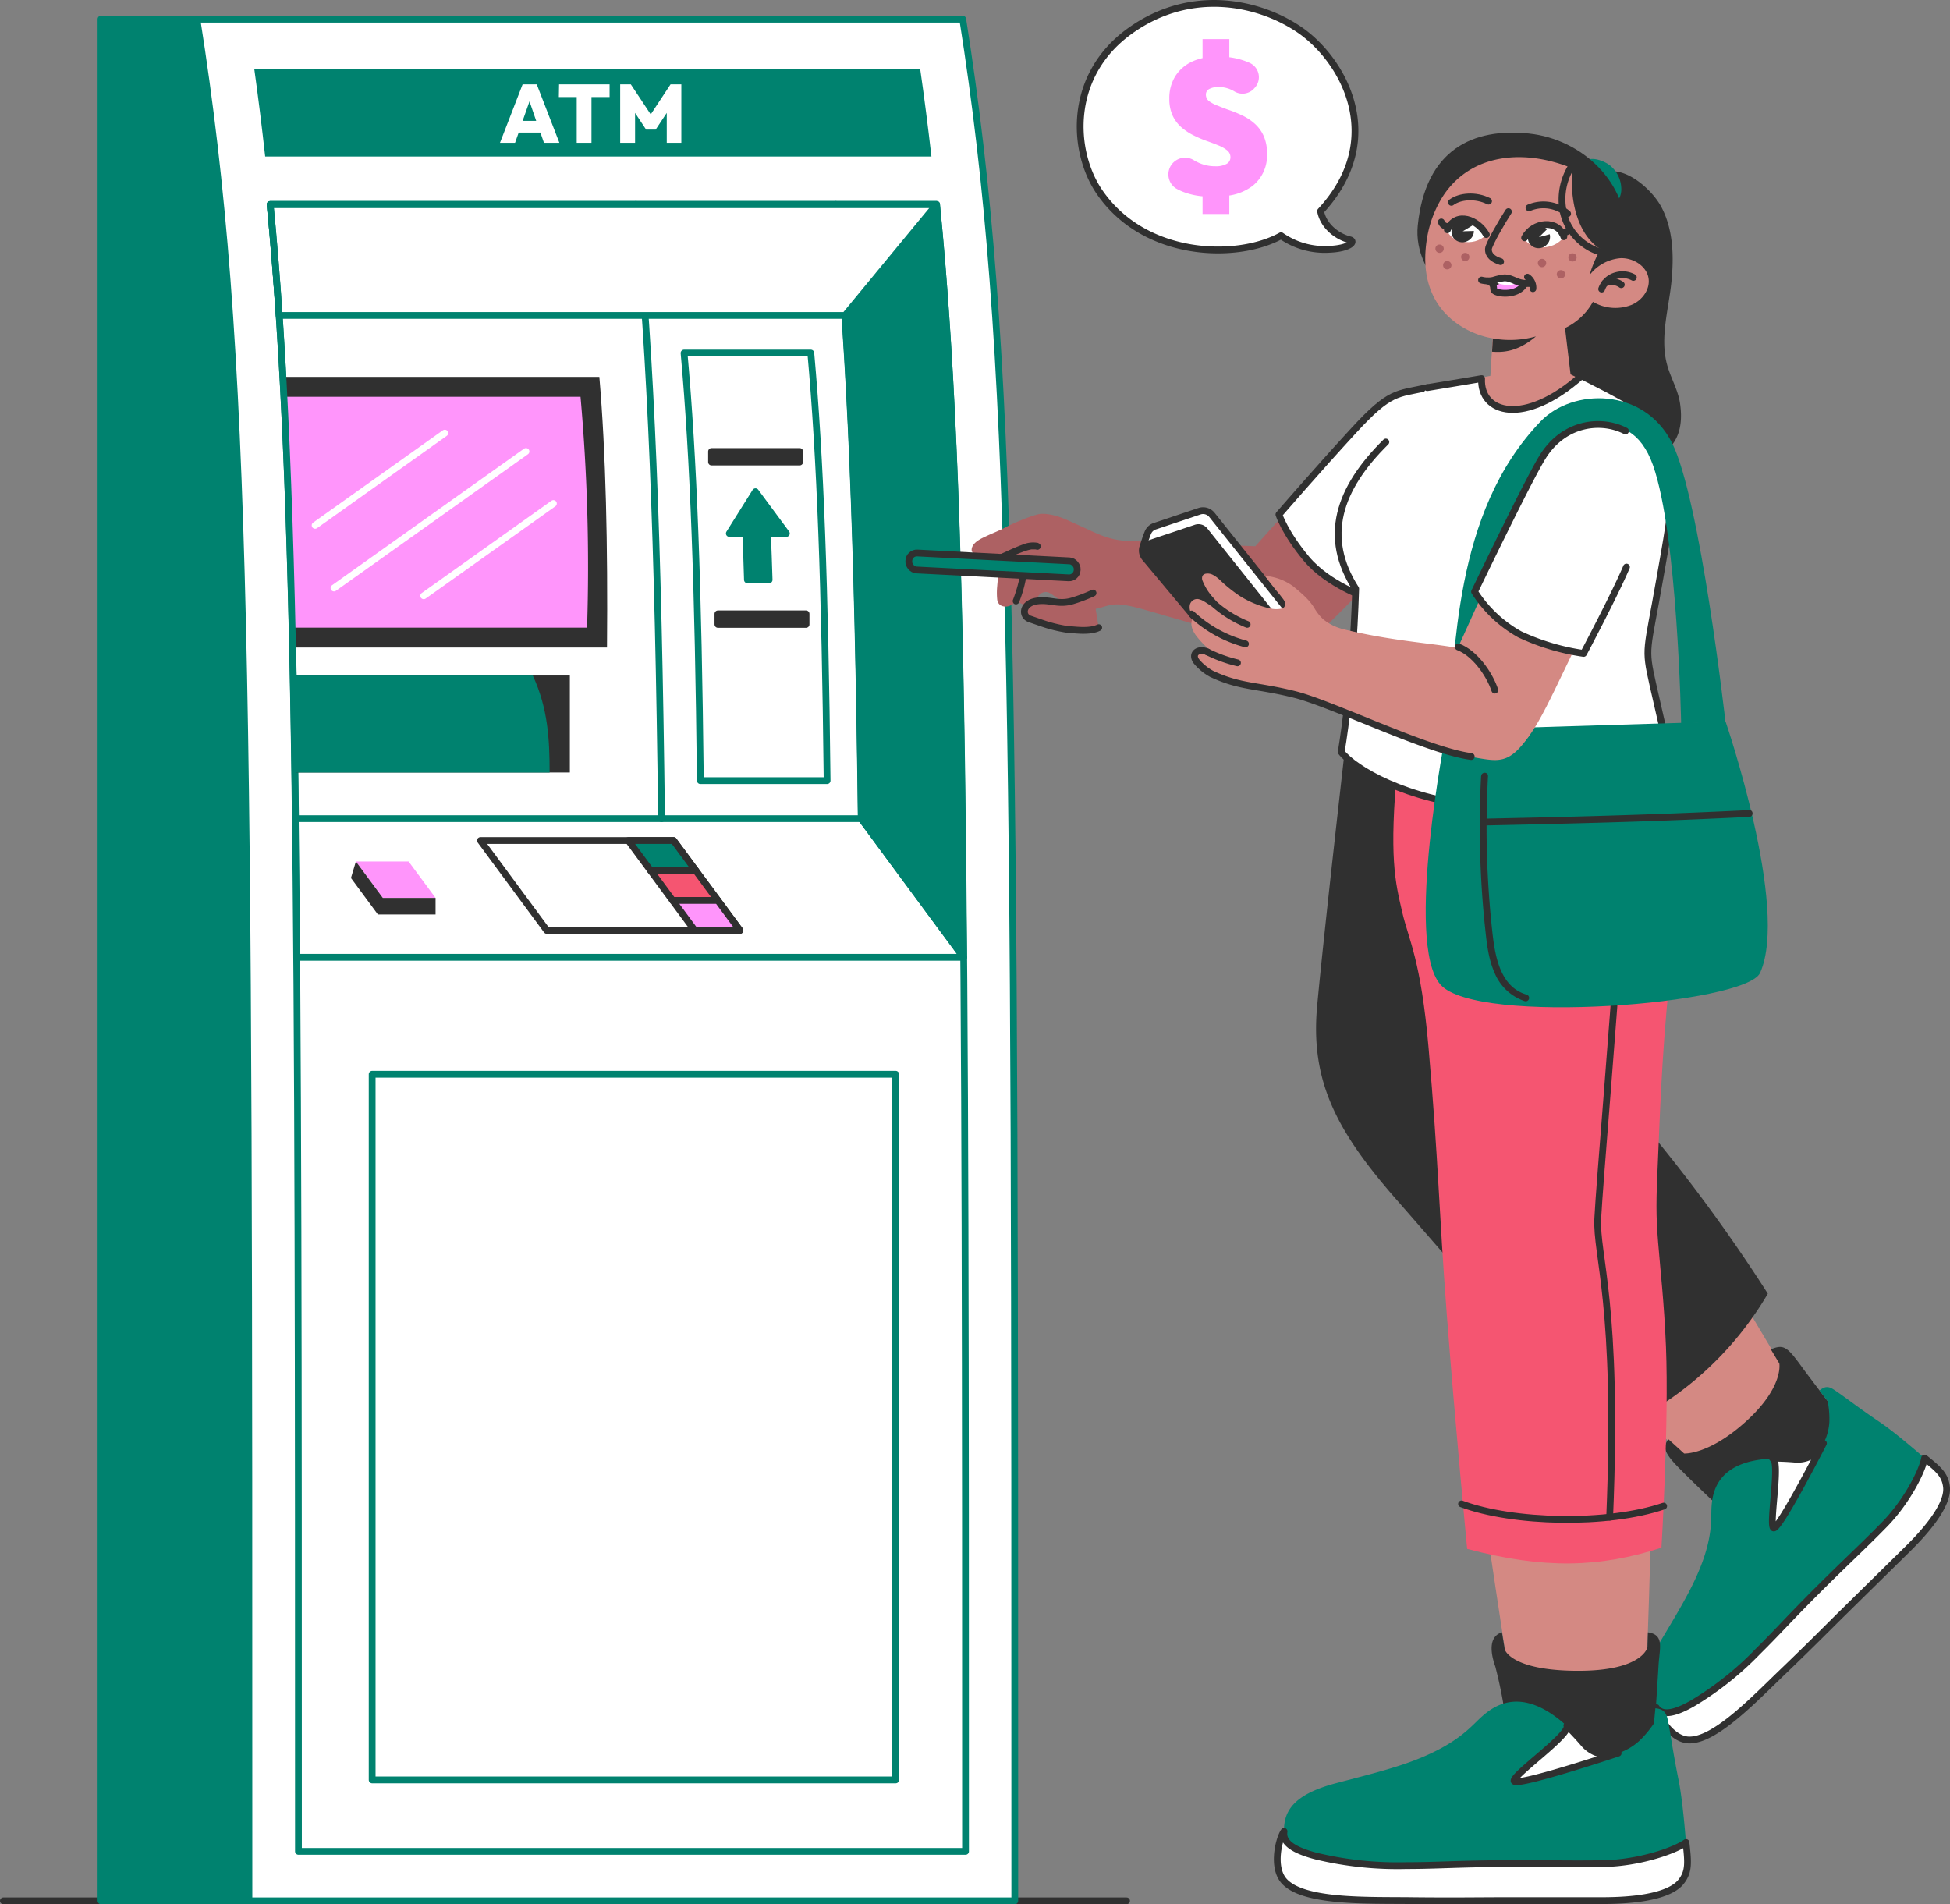<svg xmlns="http://www.w3.org/2000/svg" viewBox="0 0 430.76 420.65"><rect x="0" y="0" width="430.76" height="420.65" fill="#808080" stroke="none"/><defs><style>.cls-1,.cls-10,.cls-8{fill:none;}.cls-1,.cls-11,.cls-12,.cls-13,.cls-15,.cls-16,.cls-9{stroke:#303030;}.cls-1,.cls-10,.cls-11,.cls-12,.cls-13,.cls-15,.cls-2,.cls-3,.cls-8,.cls-9{stroke-linecap:round;stroke-linejoin:round;}.cls-1,.cls-10,.cls-11,.cls-12,.cls-13,.cls-15,.cls-16,.cls-2,.cls-3,.cls-8,.cls-9{stroke-width:1.5px;}.cls-11,.cls-16,.cls-2,.cls-4{fill:#00826f;}.cls-2,.cls-3,.cls-8{stroke:#00826f;}.cls-15,.cls-3,.cls-5{fill:#fff;}.cls-6,.cls-9{fill:#303030;}.cls-13,.cls-7{fill:#ff95fb;}.cls-10{stroke:#fff;}.cls-12,.cls-18{fill:#f55571;}.cls-14{fill:#ad6163;}.cls-16{stroke-miterlimit:10;}.cls-17{fill:#d48983;}</style></defs><g id="Floor"><line id="Floor-2" data-name="Floor" class="cls-1" x1="248.86" y1="419.9" x2="0.75" y2="419.9"/></g><g id="ATM_machine" data-name="ATM machine"><g id="ATM"><polygon class="cls-2" points="203 419.9 22.31 419.9 22.31 4.22 191.49 4.22 203 419.9"/><path class="cls-3" d="M262.88,461.87c0-272.11.07-342.32-11.5-415.67H82.2c11.57,73.35,11.5,143.56,11.5,415.67Z" transform="translate(-38.71 -41.97)"/><path class="cls-4" d="M244.47,76.55c-.76-6.61-1.58-13.06-2.5-19.42H94.87c.89,6.36,1.69,12.81,2.42,19.42Z" transform="translate(-38.71 -41.97)"/><path class="cls-5" d="M154.16,60.6l-5,12.91h3.33l.8-2.26h4.8l.78,2.26h3.41l-5-12.91Zm0,8.07,1.52-4.31,1.48,4.31Zm8-5.27h3.95V73.51h3.26V63.4h4V60.6H162.21Zm24.68-2.8-4.38,6.64-4.4-6.64h-2.35V73.51H179v-6.6l2.44,3.69h2.11L186,66.9v6.61h3.22V60.6Z" transform="translate(-38.71 -41.97)"/><path class="cls-3" d="M104,222.81H229c-.75-62-2.34-102-5.67-135.67H98.4C101.66,121.05,103.21,161.25,104,222.81Z" transform="translate(-38.71 -41.97)"/><path class="cls-2" d="M245.6,87.14H223.29c3.33,33.67,4.92,73.65,5.67,135.67l22.61,30.63-.14-10.87,0,.26C250.83,169.15,249.28,124.3,245.6,87.14Z" transform="translate(-38.71 -41.97)"/><path class="cls-3" d="M184.85,222.81c-.75-62-2.34-102-5.66-135.67" transform="translate(-38.71 -41.97)"/><path class="cls-6" d="M103,185h69.8c.19-22.66-.25-43-1.69-59.77H101.09C102,142.59,102.59,162.14,103,185Z" transform="translate(-38.71 -41.97)"/><path class="cls-7" d="M103,180.62h65.4a422.49,422.49,0,0,0-1.45-51H101.31C102,144.72,102.54,161.5,103,180.62Z" transform="translate(-38.71 -41.97)"/><polyline class="cls-8" points="190.25 180.84 212.86 211.47 65.53 211.47"/><path class="cls-3" d="M100.38,111.65h125L245.6,87.14H98.39C99.14,94.92,99.8,103,100.38,111.65Z" transform="translate(-38.71 -41.97)"/><path class="cls-8" d="M252,450.94H104.64c0-212.46-.06-299.46-6.25-363.8H245.6C251.9,150.69,252,236.71,252,450.94Z" transform="translate(-38.71 -41.97)"/><rect class="cls-6" x="65.39" y="149.22" width="60.49" height="21.43"/><path class="cls-4" d="M160.12,212.63h-56V191.2h52.29C159.77,198.46,160.12,205.35,160.12,212.63Z" transform="translate(-38.71 -41.97)"/><path class="cls-3" d="M221.42,214.41h-28c-.48-43.17-1.49-71-3.6-94.45h28C219.93,143.4,220.94,171.24,221.42,214.41Z" transform="translate(-38.71 -41.97)"/><rect class="cls-9" x="157.18" y="99.73" width="19.47" height="2.33"/><rect class="cls-9" x="158.59" y="135.6" width="19.47" height="2.33"/><path class="cls-2" d="M208.24,159.81c.14,3.25.26,6.66.37,10.25h-4.79c-.1-3.59-.22-7-.36-10.25h-3.64l5.78-9.22,6.82,9.22Z" transform="translate(-38.71 -41.97)"/><line class="cls-10" x1="122.25" y1="111.23" x2="93.6" y2="131.61"/><line class="cls-10" x1="98.26" y1="95.67" x2="69.61" y2="116.05"/><line class="cls-10" x1="116.19" y1="99.73" x2="73.78" y2="129.89"/><polygon class="cls-1" points="148.8 185.67 106.13 185.67 120.79 205.53 163.46 205.53 148.8 185.67"/><polygon class="cls-11" points="153.68 192.29 143.7 192.29 138.81 185.67 148.79 185.67 153.68 192.29"/><polygon class="cls-12" points="158.57 198.91 148.58 198.91 143.7 192.29 153.68 192.29 158.57 198.91"/><polygon class="cls-13" points="163.46 205.53 153.47 205.53 148.59 198.91 158.57 198.91 163.46 205.53"/><polygon class="cls-7" points="90.26 190.3 78.62 190.3 84.57 198.35 96.22 198.35 90.26 190.3"/><polygon class="cls-6" points="78.62 190.3 77.53 193.95 83.48 202.01 96.22 202.01 96.22 198.35 84.57 198.35 78.62 190.3"/><line class="cls-1" x1="158.59" y1="198.91" x2="158.57" y2="198.91"/><rect class="cls-3" x="82.21" y="237.3" width="115.65" height="155.88"/></g></g><g id="Character"><g id="Character-2" data-name="Character"><path class="cls-14" d="M259,171.42a15.19,15.19,0,0,0,0,3c.29,2.22,3.52,1.92,4.27-.12a2.37,2.37,0,0,0,3.74.59c.7-.57,1.13-1.68,2-2,1.26-.52,2.06.45,3.1,1.1a14.16,14.16,0,0,0,7.12,2.51c2.16.18,3.05-.64,5.2-.95,2.61-.38,6.36.9,12.34,2.61,6.82,1.94,15,4.43,21,5.92s9.12.89,13.53-3.46c10.2-10.06,30.08-30,30.13-37.6.06-8.19-22.28-5.83-22.28-5.83C332.2,144.56,316,162.64,316,162.64l-28.36-1.2c-4.19-.18-6.87-1.76-10.42-3.35-2.81-1.25-5.35-2.65-8.44-2.62-1.41,0-6.67,2.27-8,3-1.06.6-2.33,1.08-4,1.84-1,.49-3.21,1.34-3.42,2.93s2.47,1.34,3.19,1.49c1,.21,3.91-.52,4.05-.27s-.54,1-.64,1.24a8.06,8.06,0,0,0-.38,1.27A43.75,43.75,0,0,0,259,171.42Z" transform="translate(-38.71 -41.97)"/><path class="cls-15" d="M354,127.6c-6.77,1.47-8.18.69-16.28,9.5s-16.49,18.53-16.49,18.53,1.29,4.05,6.1,9.8,13.4,8.61,13.4,8.61l13.6-14.15Z" transform="translate(-38.71 -41.97)"/><path class="cls-6" d="M267.51,166.46c-.68.37-1.44.56-2.1,1a3.06,3.06,0,0,0-1.44,1.93,32.21,32.21,0,0,1-1.46,5,.78.78,0,0,0,.27,1,.76.76,0,0,0,1-.27,27.36,27.36,0,0,0,1.5-5,2,2,0,0,1,.89-1.43c.66-.38,1.4-.57,2.07-.94.84-.46.09-1.76-.76-1.29Z" transform="translate(-38.71 -41.97)"/><path class="cls-6" d="M268.06,161.9a5.89,5.89,0,0,0-3.39.35c-1.75.62-3.43,1.46-5.13,2.21a.75.75,0,0,0,.76,1.3c1.55-.69,3.09-1.46,4.69-2a9.34,9.34,0,0,1,1.57-.43c-.15,0,.17,0,.23,0h.35l.3,0c-.19,0,.17,0,.22.06a.75.75,0,0,0,.4-1.45Z" transform="translate(-38.71 -41.97)"/><rect class="cls-16" x="239.43" y="165.02" width="37.24" height="3.75" rx="1.78" transform="translate(-29.73 -55.1) rotate(2.96)"/><path class="cls-14" d="M267.67,174.75c2.91-.47,4.79.91,7.95-.05a33.47,33.47,0,0,0,4.55-1.73l1.25,7.65c-2,1-5.41.48-7.2.34a31,31,0,0,1-3.68-.82c-1-.26-3-1-4.34-1.45C264.36,178.08,264.48,175.27,267.67,174.75Z" transform="translate(-38.71 -41.97)"/><path class="cls-1" d="M281.42,180.62c-2,1-5.41.48-7.2.34a31,31,0,0,1-3.68-.82c-1-.26-3-1-4.34-1.45-1.84-.61-1.72-3.42,1.47-3.94,2.91-.47,4.79.91,7.95-.05a33.47,33.47,0,0,0,4.55-1.73" transform="translate(-38.71 -41.97)"/><g id="Legs"><g id="Leg"><path class="cls-17" d="M346.49,200.54h56.16c-1,29.13-1.7,39.7-15.21,76.24,4.42,5.39,13.66,13.88,19.85,24.58,11.52,19.94,25.43,43.1,25.43,43.1,9.83,14.93-9.5,29.5-21,19.88,0,0-38-34.36-52.18-48.51s-22.06-27.68-19.6-53.18C342.52,235.46,346.49,200.54,346.49,200.54Z" transform="translate(-38.71 -41.97)"/><path class="cls-6" d="M442.45,351.48s-3.91-5.1-5.46-7.22c-3.37-4.64-4.13-5.49-7.09-4.22l1.87,3.13s1,5.16-7.26,12.7-13.77,7.18-13.77,7.18l-3.48-3.16c-1.13,1.59-1.27,2.66,2.21,6.23,4.15,4.24,10,9.65,10,9.65a21.06,21.06,0,0,0,21-1.94C451.32,366.46,442.45,351.48,442.45,351.48Z" transform="translate(-38.71 -41.97)"/><path class="cls-6" d="M429.23,327.74a73.41,73.41,0,0,1-36.8,31.34s-32-37-45.38-52.28-18.89-26.31-17.37-42.68c1.63-17.67,6.92-63.58,6.92-63.58h68s3.9,24-5.07,49.26c-5.25,14.78-9.34,27.36-9.34,27.36A361.23,361.23,0,0,1,429.23,327.74Z" transform="translate(-38.71 -41.97)"/><path class="cls-4" d="M454,356.14c-5.12-3.46-6.95-5-9.88-7-1.27-.87-2.1-1.15-3.48,0l1.82,2.35a21.52,21.52,0,0,1,.37,4.36c-.08,3-1.74,8.92-7.76,8.44-16.62-1.33-18,6.77-18.27,10.4-.2,2.79.49,7-3.32,15.49-2.15,4.81-5.39,10-8.31,14.93-4.47,7.58-3.4,11.32-.59,14.09,1,.94,2.48,2.26,8.16-1A60.23,60.23,0,0,0,427,406.81s6.86-7.3,13.29-13.62c5.7-5.61,9.86-9.52,14.72-14.47s8.67-10.66,8.85-14.66C463.86,364.06,457.68,358.63,454,356.14Z" transform="translate(-38.71 -41.97)"/><path class="cls-15" d="M441.51,360.8a6.36,6.36,0,0,1-6.45,3.48c-1.74-.14-3.34-.2-4.81-.2,1.84.54-.75,14.27.2,15.38s11.06-18.66,11.06-18.66Z" transform="translate(-38.71 -41.97)"/><path class="cls-15" d="M411.56,426.32c5.77.42,14.66-9,20.92-15s10.09-9.91,13.6-13.36L460,384.27c6.7-6.58,9-11.08,8.7-13.8s-1.84-4-4.84-6.41c-.52,2.94-4,9.7-8.85,14.66s-8.24,8-14.72,14.47-9,9.39-13.29,13.62a69.67,69.67,0,0,1-14.27,11.36c-5.67,3.28-7.36,2.1-8.15,1C404.86,421,407.89,426.05,411.56,426.32Z" transform="translate(-38.71 -41.97)"/></g><g id="Leg-2" data-name="Leg"><path class="cls-17" d="M350.29,206.43h49c7.2,14.8,8.63,23.89,5.93,49.44-2.82,26.72-3.47,54.49-3.47,54.49s2,24.4,2,45.92c0,22.34-1.5,59.52-1.5,59.52L372.48,415s-10.66-68.88-12.24-85.74c-3.7-39.45-3.43-89.77-3.43-89.77Z" transform="translate(-38.71 -41.97)"/><path class="cls-6" d="M403.31,433.38c.61-4.27,1.69-21.91,1.77-23.41.21-3.86,1.41-6.87-2.34-7.42l-.1,3.3s-1,5.26-15.52,5.2c-14.73-.06-16-4.71-16-4.71l-.63-3.79c-3.67,1.14-1.91,6.27-1.46,7.57a99.44,99.44,0,0,1,2.84,16.6C377.82,445.89,401,459.15,403.31,433.38Z" transform="translate(-38.71 -41.97)"/><path class="cls-18" d="M404.64,200.54H348.71c-.27,1.76-1.24,9.94-1.24,9.94-2,20.92-.53,26.35,1,33,1.43,6.17,4.12,10.43,5.82,30,2.22,25.43,2.25,35.55,4,58.57,1.78,23.51,4.52,52.07,4.52,52.07,16.94,4.5,29.3,4.15,42.92-.26,0,0,1.67-27.55,1-44.4-.42-10-1.22-16.6-1.74-23.11-.48-6-.47-9,0-18.92.36-7.57.69-21.05,2.44-38.37,3.29-32.68,1.49-41.48,0-48.2C405.2,200.78,404.64,200.54,404.64,200.54Z" transform="translate(-38.71 -41.97)"/><path class="cls-1" d="M404.64,206.43c-14.16,5-34.66,10.43-57.79,2.25" transform="translate(-38.71 -41.97)"/><path class="cls-1" d="M391.59,200.54l1.69,9.41s4.66,13,3.19,36.42c-1.43,22.93-4.39,56.51-4.81,64.74s4.6,18.82,2.63,66" transform="translate(-38.71 -41.97)"/><path class="cls-1" d="M396.47,246.37c-10.53.89-14.91-5.23-16.43-34" transform="translate(-38.71 -41.97)"/><path class="cls-1" d="M406.22,374.67c-12.4,4.22-33.31,3.75-44.65-.49" transform="translate(-38.71 -41.97)"/><path class="cls-4" d="M409.52,435.2c-1.34-6.65-1.6-9.27-2.34-13.08-.33-1.67-.84-2.62-2.79-2.79l-.32,3.34a23.2,23.2,0,0,1-3.06,3.69c-2.39,2.31-8.22,5.64-12.56.63-12-13.82-19.3-8.55-22.3-5.91-2.3,2-5,5.82-14.51,9.57-5.38,2.11-11.88,3.65-18,5.28-9.33,2.5-11.37,6.25-11.29,10.58,0,1.47.2,3.68,7.16,5.48a66.48,66.48,0,0,0,19.91,2.09s11-.44,20.87-.44c8.78,0,15,.13,22.66,0s15-1.67,18.19-4.66C411.15,449,410.49,440,409.52,435.2Z" transform="translate(-38.71 -41.97)"/><path class="cls-15" d="M396.17,429.23a7,7,0,0,1-7.72-2.24c-1.26-1.45-2.46-2.72-3.61-3.85,1,1.84-11.57,10.59-11.67,12.19s23-6.1,23-6.1Z" transform="translate(-38.71 -41.97)"/><path class="cls-15" d="M322.34,457.46c4.19,4.77,18.37,4.25,27.91,4.36s15.51,0,20.92,0h21.42c10.3,0,15.53-1.78,17.42-4.1s1.6-4.51,1.14-8.74c-2.67,1.9-10.57,4.53-18.19,4.66s-12.62-.07-22.66,0-14.25.44-20.87.44A76.82,76.82,0,0,1,329.52,452c-7-1.8-7.37-4-7.16-5.48C321.22,448.12,319.67,454.43,322.34,457.46Z" transform="translate(-38.71 -41.97)"/></g></g><g id="Head"><path class="cls-6" d="M405.7,87.67c2.65,5,2.8,10.91,2.24,16.52-.6,6-2.56,12.27-1,18.21.75,2.89,2.42,5.6,2.88,8.57.71,4.68-.09,9-4.38,11.55s-10.17,1.71-14.65.18c-4.78-1.64-9.91-5-12.08-9.72a16.19,16.19,0,0,1-1.2-7.74,43.26,43.26,0,0,1,.38-5.09,170.34,170.34,0,0,1,3.66-16.79c1.87-6.93,3.22-20.21,11.22-23.22C397.62,78.31,403.68,83.88,405.7,87.67Z" transform="translate(-38.71 -41.97)"/><path class="cls-4" d="M396.86,84c-.22,3.42-3.16,4.11-5.7,2.26-2.11-1.54-5.4-7.36-1.63-9,1.44-.63,4.17.54,5.19,1.57A6.82,6.82,0,0,1,396.86,84Z" transform="translate(-38.71 -41.97)"/><path class="cls-6" d="M351.9,91.77c-1.16,11.46,11.12,21.53,23.16,22.1s22.25-8.28,22.8-19.78-9.44-21.38-21.43-22.63C364.15,70.18,353.61,74.94,351.9,91.77Z" transform="translate(-38.71 -41.97)"/><path class="cls-17" d="M386,79.13C385.06,93.49,392.3,97,392.3,97a25.26,25.26,0,0,0-2.45,5.74A9.61,9.61,0,0,1,396.7,99c2.71-.09,5.54,1.61,6.12,4.14s-1.21,5.11-3.65,6.16a9.79,9.79,0,0,1-8.58-.66h0a13.84,13.84,0,0,1-6.16,5.8l1.22,10.23,5.88,2.91s-9.47,32.11-37.07,28.46c-27.08-3.58,6.16-29.7,6.16-29.7l7.32-1.34.51-8.3C364,116.06,351,111.35,354,94.25a24.79,24.79,0,0,1,3.63-9.2h0C363.74,76,375.17,74.74,386,79.13Z" transform="translate(-38.71 -41.97)"/><path class="cls-1" d="M399.52,103.25a5,5,0,0,0-3.68-.43,4.7,4.7,0,0,0-3.32,3" transform="translate(-38.71 -41.97)"/><path class="cls-1" d="M396.86,104.86a3.63,3.63,0,0,0-3.63-.35" transform="translate(-38.71 -41.97)"/><path class="cls-6" d="M378,116.28a21.32,21.32,0,0,1-9.51.45l-.18,2.93C370.48,119.81,373.79,119.85,378,116.28Z" transform="translate(-38.71 -41.97)"/><path class="cls-7" d="M373.66,104.21c-1.72-.11-4.46.23-5,1.49,0,0,0,.43.26.57a5.67,5.67,0,0,0,3.63.35,4,4,0,0,0,3-2C375.11,104.16,373.66,104.21,373.66,104.21Z" transform="translate(-38.71 -41.97)"/><path class="cls-6" d="M373.66,104.21c-1.72-.11-4.46.23-5,1.49a2.34,2.34,0,0,0-.95-1.65,6.91,6.91,0,0,0,1.85-.44,4.07,4.07,0,0,1,2.94,0A6.15,6.15,0,0,1,373.66,104.21Z" transform="translate(-38.71 -41.97)"/><path class="cls-5" d="M372.5,103.64a4.38,4.38,0,0,1,.7.4c.24.18.31.46,0,.65a.85.85,0,0,1-.41.15,7.09,7.09,0,0,1-2.75-.16.9.9,0,0,1-.58-.27.5.5,0,0,1,0-.56.84.84,0,0,1,.49-.31,3.09,3.09,0,0,1,1.41-.2A3.32,3.32,0,0,1,372.5,103.64Z" transform="translate(-38.71 -41.97)"/><path class="cls-1" d="M376.66,104.59a8.74,8.74,0,0,1-2-.16c-1.26-.29-2.33-1.13-3.68-1.08a13.75,13.75,0,0,0-2.41.55,5.62,5.62,0,0,1-2.58-.06" transform="translate(-38.71 -41.97)"/><path class="cls-6" d="M375.71,103.83l.12.09c-.2-.12-.05,0,0,0l.19.19a.52.52,0,0,1,.1.11l.05.06-.05-.06a3.16,3.16,0,0,1,.28.45c0,.06.08.23,0,0l.06.14a3.5,3.5,0,0,1,.13.56l0-.2a2.72,2.72,0,0,1,0,.57.75.75,0,1,0,1.5,0,3.56,3.56,0,0,0-1.61-3.2.74.74,0,0,0-1,.27.76.76,0,0,0,.27,1Z" transform="translate(-38.71 -41.97)"/><path class="cls-1" d="M367.38,104.05a1.58,1.58,0,0,1,1.27,1.46,2.16,2.16,0,0,0,.07.51c.08.17.18.27.52.41,1.38.56,4.91.64,6.28-1.78" transform="translate(-38.71 -41.97)"/><path class="cls-14" d="M355.8,96.9a.92.92,0,1,0,.88-.91A.89.89,0,0,0,355.8,96.9Z" transform="translate(-38.71 -41.97)"/><path class="cls-14" d="M385.17,98.83a.91.91,0,1,0,.88-.91A.89.89,0,0,0,385.17,98.83Z" transform="translate(-38.71 -41.97)"/><path class="cls-14" d="M361.48,98.74a.91.91,0,1,0,.88-.91A.88.88,0,0,0,361.48,98.74Z" transform="translate(-38.71 -41.97)"/><path class="cls-14" d="M378.43,100.06a.92.92,0,1,0,.88-.91A.9.9,0,0,0,378.43,100.06Z" transform="translate(-38.71 -41.97)"/><path class="cls-14" d="M357.5,100.54a.92.92,0,1,0,.88-.9A.89.89,0,0,0,357.5,100.54Z" transform="translate(-38.71 -41.97)"/><path class="cls-14" d="M382.61,102.55a.92.92,0,1,0,.88-.91A.9.9,0,0,0,382.61,102.55Z" transform="translate(-38.71 -41.97)"/><path class="cls-5" d="M384.17,94.27c-1.34-4.07-7-3.09-8.67.24C376.18,97,381.81,97.7,384.17,94.27Z" transform="translate(-38.71 -41.97)"/><path class="cls-6" d="M376.89,96.12a2.47,2.47,0,0,0,3.47-.07,2.43,2.43,0,0,0,.08-3.45,2.47,2.47,0,0,0-3.47.07A2.43,2.43,0,0,0,376.89,96.12Z" transform="translate(-38.71 -41.97)"/><polygon class="cls-5" points="341.88 50.51 339.96 52.39 342.63 51.66 341.88 50.51"/><path class="cls-1" d="M375.5,94.51c1.87-3.61,7.38-4.15,8.67-.24" transform="translate(-38.71 -41.97)"/><path class="cls-1" d="M385.48,92.45a1.88,1.88,0,0,1-1.69,1" transform="translate(-38.71 -41.97)"/><path class="cls-5" d="M367.05,93.79c-1.23-2.54-6.52-5.73-8.61-1.06C358.74,95.29,364.2,96.83,367.05,93.79Z" transform="translate(-38.71 -41.97)"/><path class="cls-6" d="M359.68,94.36a2.47,2.47,0,0,0,3.39.75,2.43,2.43,0,0,0,.9-3.33,2.48,2.48,0,0,0-3.4-.75A2.43,2.43,0,0,0,359.68,94.36Z" transform="translate(-38.71 -41.97)"/><polygon class="cls-5" points="325.42 49.72 323.12 51.09 325.88 51.01 325.42 49.72"/><path class="cls-1" d="M358.44,92.73c2-4.25,6.79-2.21,8.61,1.06" transform="translate(-38.71 -41.97)"/><path class="cls-1" d="M357.1,91a1.5,1.5,0,0,0,1.25,1" transform="translate(-38.71 -41.97)"/><path class="cls-1" d="M371.93,88.72c-1.11,1.67-4.36,7.21-4.42,8.24-.07,1.37,1,2.27,2.69,2.8" transform="translate(-38.71 -41.97)"/><path class="cls-1" d="M367.54,86.4c-2.81-1.4-6.29-1.16-8.21.27" transform="translate(-38.71 -41.97)"/><path class="cls-1" d="M376.47,87.87A8.24,8.24,0,0,1,385,89.18" transform="translate(-38.71 -41.97)"/><path class="cls-6" d="M385.48,77.94a14.59,14.59,0,0,0-2.33,10.18,12.79,12.79,0,0,0,4.93,8.24,11.87,11.87,0,0,0,4.9,2.22c.94.18,1.34-1.27.4-1.45a11.11,11.11,0,0,1-8.08-6.75,12.78,12.78,0,0,1,1.48-11.69c.53-.8-.76-1.55-1.3-.75Z" transform="translate(-38.71 -41.97)"/></g><g id="Chest"><path id="Chest-2" data-name="Chest" class="cls-15" d="M354,127.6c4.58-.74,12-2,12-2-.38,7.7,9.43,10.62,22.07-.6,0,0,9.82,4.8,13.29,7.3,10,7.19,6.8,21.53,4,37.55-2.82,16.26-3.42,14.91-1.53,23.32,1.28,5.71,4.15,18.11,4.15,18.11-3.86,4.73-21.84,10.59-41.06,8.95-17.65-1.52-29-8.38-31.94-12.15,0,0,2.51-13.76,3.21-36.05-7.31-11.42-3.83-22.07,6.66-32.42" transform="translate(-38.71 -41.97)"/></g><path class="cls-4" d="M358.23,203.23l61.66-1.89s14.12,41.12,7.63,55.54c-3.11,6.9-62.53,11.69-70.59,2.61S358.23,203.23,358.23,203.23Z" transform="translate(-38.71 -41.97)"/><path class="cls-6" d="M365.89,213.43a209,209,0,0,0,0,22.25q.28,5.55.87,11.09c.36,3.41.69,6.9,2.1,10.07a10.93,10.93,0,0,0,6.69,6.29.75.75,0,0,0,.39-1.45c-6.26-1.8-7.11-9.5-7.68-14.91a212,212,0,0,1-1.16-21.23q0-6.06.31-12.11c.05-1-1.45-1-1.5,0Z" transform="translate(-38.71 -41.97)"/><path class="cls-6" d="M425.11,220.92c-15,.75-30.05,1.24-45.08,1.6l-13.18.29a.75.75,0,0,0,0,1.5c15-.32,30.07-.67,45.09-1.29q6.58-.27,13.17-.6c1,0,1-1.55,0-1.5Z" transform="translate(-38.71 -41.97)"/><path class="cls-4" d="M382.76,141.49s-17.19,27.94-15.3,62.68l-9.23-.94c2.31-16.37,1.17-47.82,20.84-68.21,7.06-7.32,22.77-7.54,29,4.8s11.79,61.52,11.79,61.52l-9.78.49s-.77-41.63-6.21-57.07S384.27,138.33,382.76,141.49Z" transform="translate(-38.71 -41.97)"/><g id="Arm"><path class="cls-17" d="M370,209.42c5.73-1.83,7.94-6.19,14.51-19.93,6.75-14.13,12-23.54,12.18-30.92s-1.91-13.71-8.16-17.94c0,0-9.18,4-18.83,24.68l-10.79,23.86Z" transform="translate(-38.71 -41.97)"/><path class="cls-15" d="M397.78,137.17c-5.25-2.72-13.47-1.95-18.25,5.66-3.21,5.1-15.08,29.85-15.08,29.85a28,28,0,0,0,10,9.43,50.29,50.29,0,0,0,14.08,4.2s6.82-12.85,9.47-19.08" transform="translate(-38.71 -41.97)"/><g id="Arm-2" data-name="Arm"><path class="cls-15" d="M325.92,180.13l-19.48-24.41a2.51,2.51,0,0,0-2.76-.82l-9.88,3.31a2.45,2.45,0,0,0-1.47,1.32c-.28.59-1,2.74-1.16,3.3a2.5,2.5,0,0,0,.47,2.37l20,23.92a2.51,2.51,0,0,0,2.66.8l9.32-2.82a2.51,2.51,0,0,0,1.63-3.26A2.52,2.52,0,0,0,325.92,180.13Z" transform="translate(-38.71 -41.97)"/><path class="cls-6" d="M292.77,161.2l9.88-3.31a2.51,2.51,0,0,1,2.77.82l19.48,24.41a2.52,2.52,0,0,1-1.25,4l-9.32,2.82a2.51,2.51,0,0,1-2.66-.8l-20-23.92A2.51,2.51,0,0,1,292.77,161.2Z" transform="translate(-38.71 -41.97)"/><path class="cls-17" d="M376.38,204.67c2.25-3.18-4.17-15-9.59-17.78-5.59-2.84-16.52-2.33-31.17-5.89a11.42,11.42,0,0,1-4.58-2.21,10.51,10.51,0,0,1-1.8-2.19c-1.1-1.92-2.56-3.23-4.87-5.12a12.13,12.13,0,0,0-6.24-2.3l2.38,3.08a25,25,0,0,1,1.76,2.18c.62.94.25,1.78-.32,1.95a6.21,6.21,0,0,1-2.61,0,21.48,21.48,0,0,1-6.73-2.75,31.92,31.92,0,0,1-4.5-3.63,6.82,6.82,0,0,0-1.36-1,2.46,2.46,0,0,0-1.65-.32,1.07,1.07,0,0,0-.72.42,1.4,1.4,0,0,0,0,1.2,12.35,12.35,0,0,0,2.44,3.8c1.13,1.33,2.32,2.6,3.56,3.83a17.38,17.38,0,0,1-4.18-2.14c-.47-.31-.93-.63-1.41-.92a3.87,3.87,0,0,0-1.41-.58,1.66,1.66,0,0,0-1.86,1.51,2.62,2.62,0,0,0,1,2.38c-1.44,1.5,0,3.62.34,4.09a19.89,19.89,0,0,0,6.38,5.5,12.2,12.2,0,0,1-3.05-1.2,4.66,4.66,0,0,0-2.71-.5c-.39.09-.88.38-.9.83a2.91,2.91,0,0,0,.84,1.78,9.12,9.12,0,0,0,1.94,1.77,11.61,11.61,0,0,0,2.59,1.27,35.55,35.55,0,0,0,4.07,1.27c3,.75,5.68.91,8.67,1.54,1.38.28,2.75.6,4.11.94,8.38,2.13,29.34,11.94,38.92,13.69C369.68,210.18,371.93,211,376.38,204.67Z" transform="translate(-38.71 -41.97)"/><path class="cls-1" d="M305.47,186c-2-.94-3.75.35-2.44,2.09a11.48,11.48,0,0,0,3.34,2.74c6.38,3,10,2.45,18.42,4.57s29.26,12.43,38.92,13.69" transform="translate(-38.71 -41.97)"/><path class="cls-1" d="M368.92,194.42c-1.23-3.67-4.51-8.23-8.09-9.55" transform="translate(-38.71 -41.97)"/><path class="cls-1" d="M301.94,177.6a27.79,27.79,0,0,0,11.9,6.6" transform="translate(-38.71 -41.97)"/><path class="cls-1" d="M314.21,179.89a25.39,25.39,0,0,1-7-4.26" transform="translate(-38.71 -41.97)"/><path class="cls-1" d="M312.07,188.39a30.82,30.82,0,0,1-6.6-2.39" transform="translate(-38.71 -41.97)"/></g></g></g></g><g id="Speech_Bubble" data-name="Speech Bubble"><g id="Speech_Bubble-2" data-name="Speech Bubble"><path id="Speech_Bubble-3" data-name="Speech Bubble" class="cls-15" d="M288.51,48.67c13.38-9.47,28.36-6.18,37.21-.16,9.64,6.56,19.61,24,4.71,40.1.63,3.39,3.8,5.69,6.46,6.33,1.35.33,0,1.91-4.48,2.1a16.82,16.82,0,0,1-10.71-3c-9.57,5.31-30,5-40.06-9.59C275.45,75.51,274.48,58.59,288.51,48.67Z" transform="translate(-38.71 -41.97)"/><path class="cls-7" d="M317.86,72a8,8,0,0,0-1.94-2.68,11.44,11.44,0,0,0-2.64-1.78,28.17,28.17,0,0,0-2.87-1.2c-1-.34-1.83-.66-2.63-1a7.83,7.83,0,0,1-1.95-1,1.77,1.77,0,0,1-.73-1.46,1.35,1.35,0,0,1,.76-1.26,4.15,4.15,0,0,1,2-.43,6.62,6.62,0,0,1,2.95.66c.18.09.36.18.54.29a3.47,3.47,0,0,0,4.27-.48l.19-.21a3.47,3.47,0,0,0-1-5.57c-.27-.13-.56-.25-.85-.36a16.2,16.2,0,0,0-3.69-.91v-4h-5.91v4.19a11.47,11.47,0,0,0-2.19.72,8.68,8.68,0,0,0-3.8,3.23,9.12,9.12,0,0,0-1.35,5,8.75,8.75,0,0,0,.74,3.78,7.83,7.83,0,0,0,1.94,2.57,12.74,12.74,0,0,0,2.64,1.75,25.14,25.14,0,0,0,2.86,1.23q1.44.5,2.64,1a7.45,7.45,0,0,1,1.94,1.09,1.94,1.94,0,0,1,.74,1.54,1.64,1.64,0,0,1-.84,1.46,4.89,4.89,0,0,1-2.53.53,8.63,8.63,0,0,1-3.76-.83,9,9,0,0,1-1.05-.57,3.69,3.69,0,0,0-3.87,6.28,12.26,12.26,0,0,0,1.55.75,15.7,15.7,0,0,0,4.34,1v3.91h5.91V85.16A11.35,11.35,0,0,0,315.45,83a8.59,8.59,0,0,0,3.15-7.11A9.26,9.26,0,0,0,317.86,72Z" transform="translate(-38.71 -41.97)"/></g></g></svg>